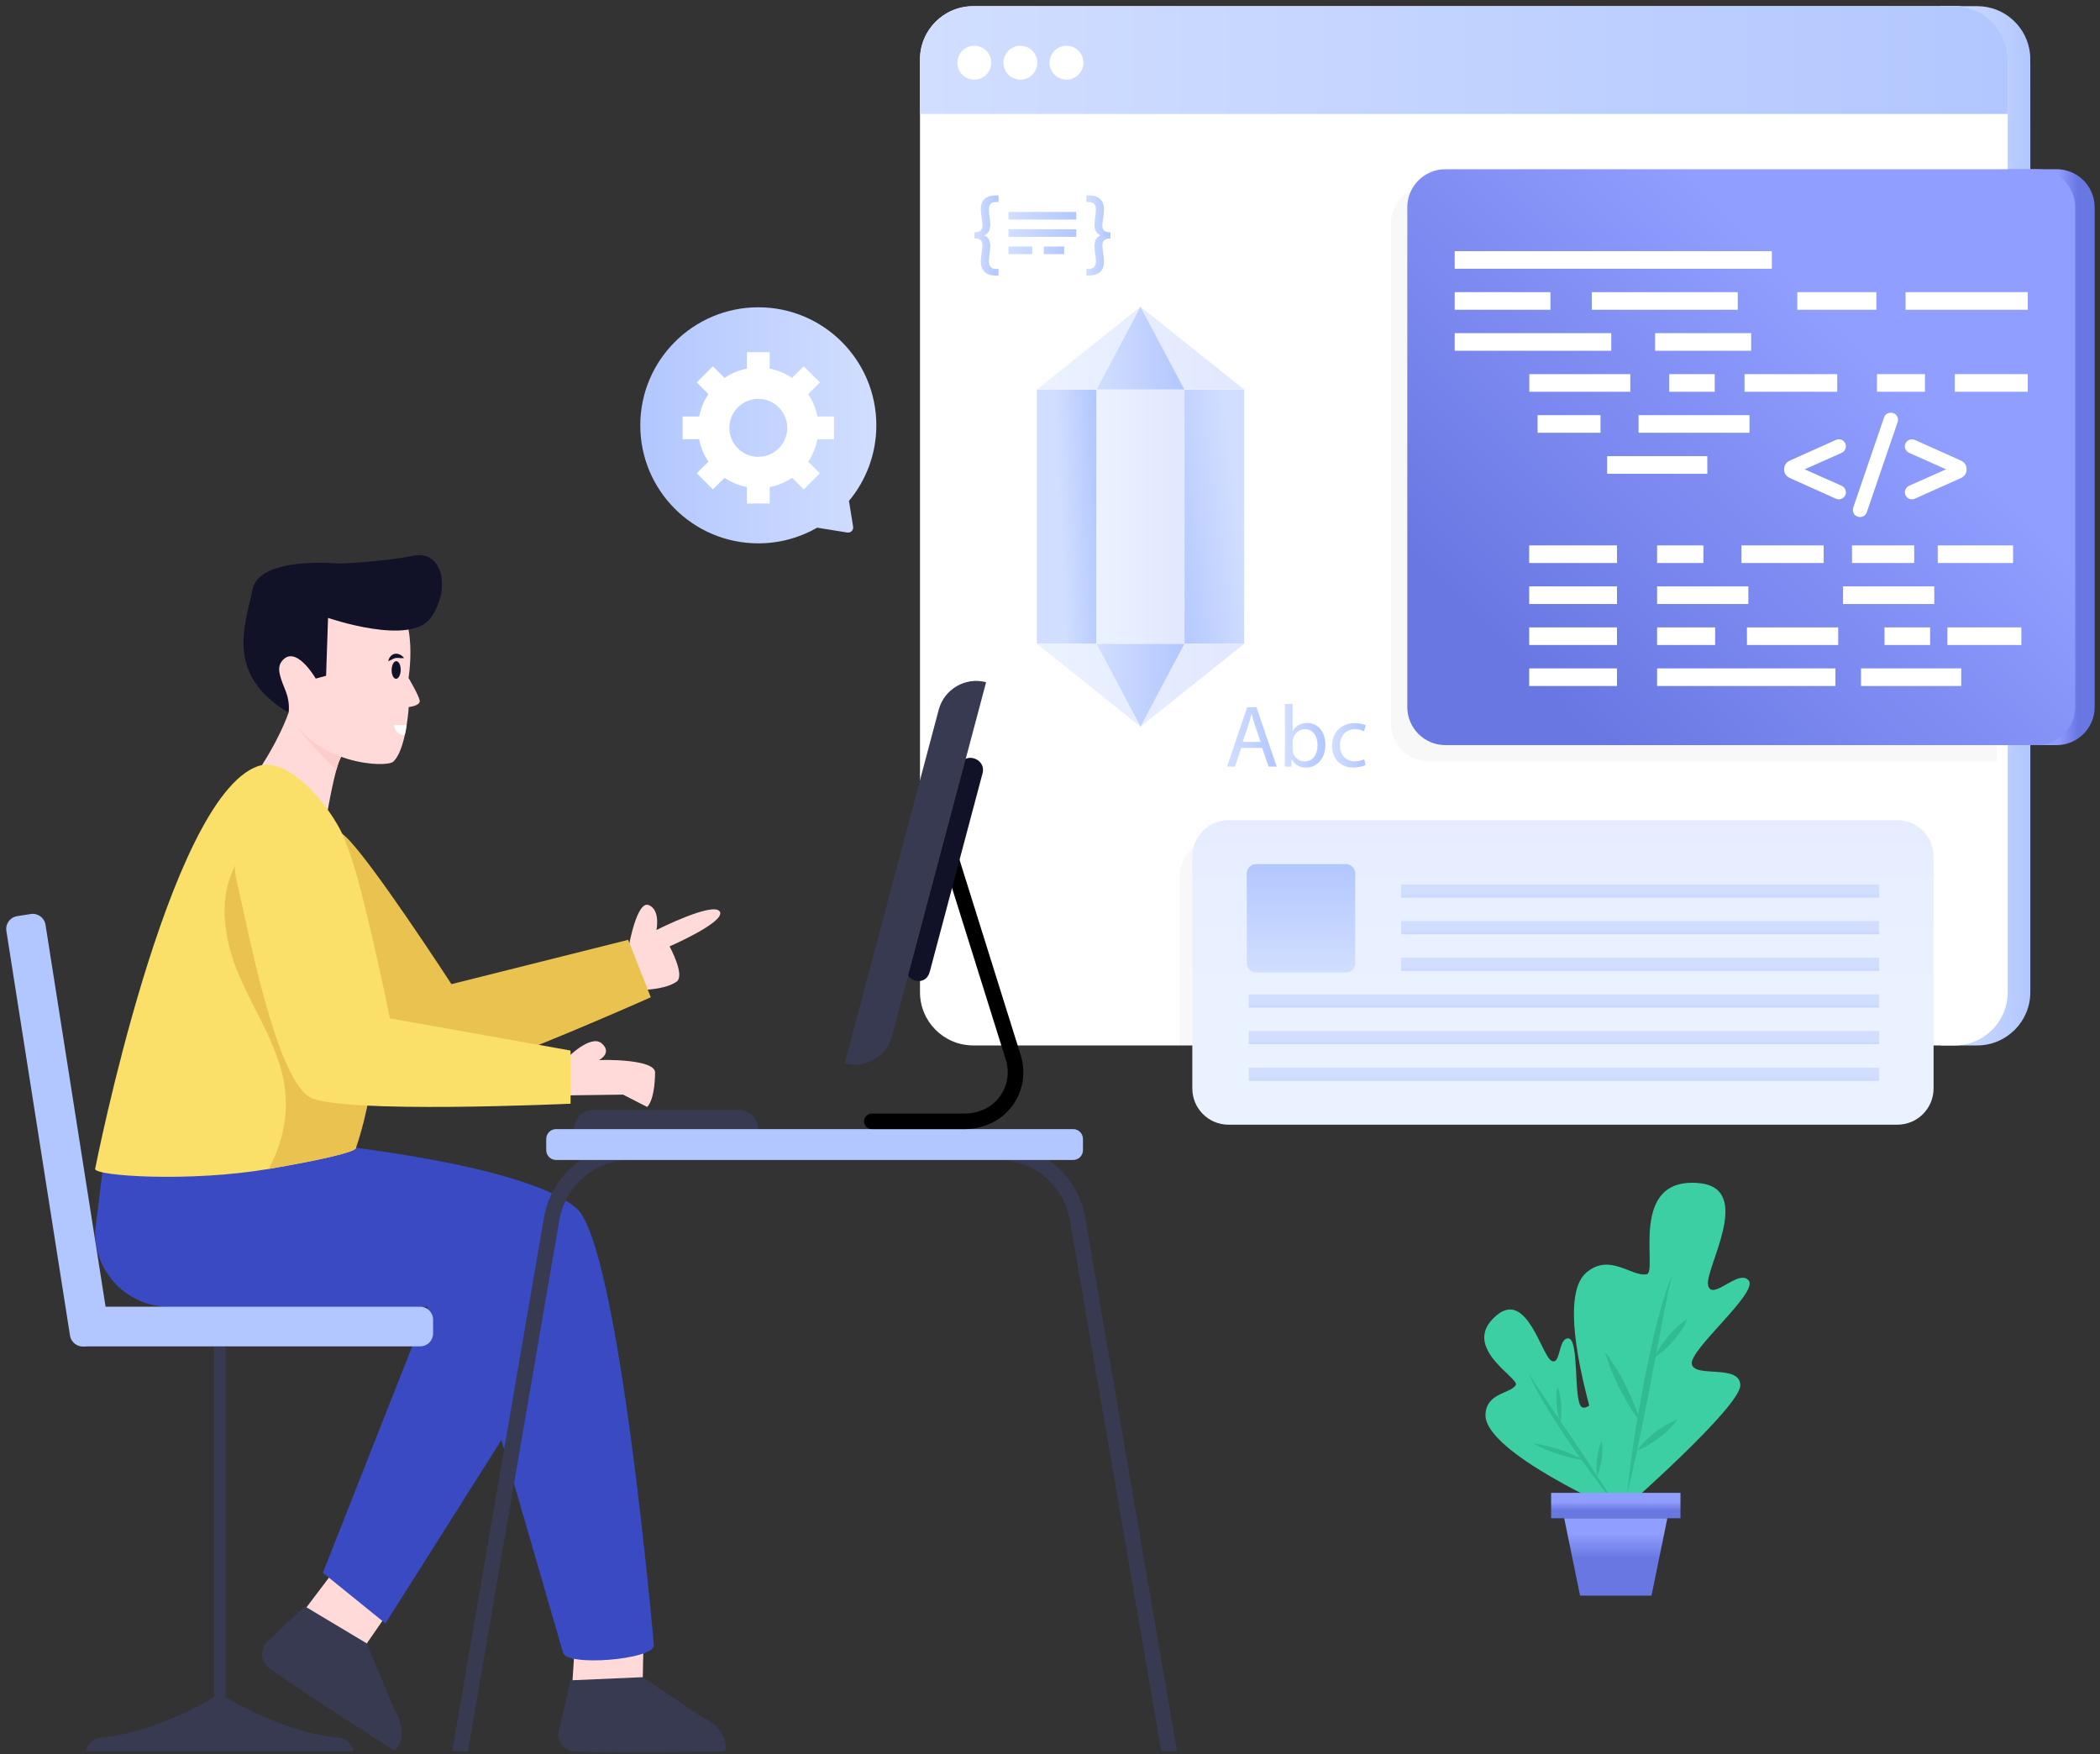 <svg width="261" height="218" viewBox="0 0 261 218" fill="none" xmlns="http://www.w3.org/2000/svg">
<rect x="0" y="0" width="261" height="218" fill="#333333" stroke="none"/>
<path d="M252.341 123.307C252.341 126.967 249.38 129.928 245.72 129.928H241.179V0.767H245.742C249.169 0.767 251.984 3.376 252.308 6.722C252.37 7.338 252.329 1.834 252.341 123.307Z" fill="url(#paint0_linear_7_1085)"/>
<path d="M249.533 7.397V123.308C249.533 126.968 246.573 129.927 242.913 129.927H120.968C117.309 129.927 114.342 126.968 114.342 123.308V7.397C114.342 3.737 117.308 0.772 120.968 0.772H242.913C246.573 0.772 249.533 3.738 249.533 7.397Z" fill="white"/>
<path opacity="0.03" d="M238.745 108.897V129.927H146.617V108.897C146.617 106.408 148.635 104.391 151.123 104.391H234.24C236.728 104.391 238.746 106.408 238.746 108.897H238.745Z" fill="black"/>
<path opacity="0.03" d="M248.153 23.054V94.631H177.618C175.003 94.631 172.885 92.507 172.885 89.892V27.788C172.885 25.172 175.003 23.054 177.618 23.054H248.153Z" fill="black"/>
<path d="M249.537 7.372V14.165H114.346V7.372C114.346 3.724 117.296 0.768 120.945 0.768H242.938C246.581 0.768 249.536 3.724 249.536 7.372H249.537Z" fill="url(#paint1_linear_7_1085)"/>
<path d="M123.193 7.792C123.193 8.956 122.251 9.898 121.087 9.898C119.923 9.898 118.984 8.956 118.984 7.792C118.984 6.628 119.926 5.686 121.087 5.686C122.248 5.686 123.193 6.628 123.193 7.792Z" fill="white"/>
<path d="M128.924 7.792C128.924 8.956 127.981 9.898 126.818 9.898C125.654 9.898 124.714 8.956 124.714 7.792C124.714 6.628 125.657 5.686 126.818 5.686C127.979 5.686 128.924 6.628 128.924 7.792Z" fill="white"/>
<path d="M134.655 7.792C134.655 8.956 133.713 9.898 132.549 9.898C131.386 9.898 130.446 8.956 130.446 7.792C130.446 6.628 131.388 5.686 132.549 5.686C133.71 5.686 134.655 6.628 134.655 7.792Z" fill="white"/>
<path d="M141.745 38.118L141.744 38.12L141.746 38.121L141.745 38.118Z" fill="url(#paint2_linear_7_1085)"/>
<path d="M141.748 90.308L141.749 90.308L141.748 90.306L141.748 90.308Z" fill="url(#paint3_linear_7_1085)"/>
<path d="M136.279 80.015V48.413H128.864L128.867 48.411H128.862V80.017H128.867L128.864 80.015H136.279Z" fill="url(#paint4_linear_7_1085)"/>
<path d="M147.212 48.413V80.015H147.213H154.629V48.413H147.212Z" fill="url(#paint5_linear_7_1085)"/>
<path d="M147.212 48.411H154.627L141.746 38.121L147.211 48.411H147.212Z" fill="url(#paint6_linear_7_1085)"/>
<path d="M136.282 48.411L141.744 38.12L141.743 38.118L128.867 48.411H136.279H136.282Z" fill="url(#paint7_linear_7_1085)"/>
<path d="M147.212 80.015V48.413H136.28H136.279V80.015H136.281H147.212Z" fill="url(#paint8_linear_7_1085)"/>
<path d="M147.211 48.41L141.746 38.121L141.744 38.12L136.282 48.41H147.211Z" fill="url(#paint9_linear_7_1085)"/>
<path d="M147.212 80.017L141.749 90.308L141.75 90.309L154.627 80.017H147.212Z" fill="url(#paint10_linear_7_1085)"/>
<path d="M136.279 80.017H128.867L141.748 90.306L136.282 80.017H136.279Z" fill="url(#paint11_linear_7_1085)"/>
<path d="M136.282 80.017L141.748 90.306L141.749 90.308L147.212 80.017H136.282Z" fill="url(#paint12_linear_7_1085)"/>
<path d="M255.598 21.031H249.615V92.604H255.598C258.214 92.604 260.336 90.483 260.336 87.867V25.762C260.336 23.147 258.214 21.031 255.598 21.031Z" fill="url(#paint13_linear_7_1085)"/>
<path d="M257.916 25.762V87.867C257.916 90.483 255.795 92.604 253.178 92.604H179.644C177.029 92.604 174.907 90.483 174.907 87.867V25.762C174.907 23.147 177.028 21.031 179.644 21.031H253.178C255.794 21.031 257.916 23.147 257.916 25.762Z" fill="url(#paint14_linear_7_1085)"/>
<path d="M220.215 31.212H180.799V33.401H220.215V31.212Z" fill="white"/>
<path d="M192.699 36.308H180.799V38.497H192.699V36.308Z" fill="white"/>
<path d="M233.206 36.308H223.381V38.497H233.206V36.308Z" fill="white"/>
<path d="M252.024 36.308H236.833V38.497H252.024V36.308Z" fill="white"/>
<path d="M215.975 36.308H197.838V38.497H215.975V36.308Z" fill="white"/>
<path d="M200.257 41.403H180.799V43.592H200.257V41.403Z" fill="white"/>
<path d="M217.643 41.403H205.709V43.592H217.643V41.403Z" fill="white"/>
<path d="M202.623 46.498H190.072V48.688H202.623V46.498Z" fill="white"/>
<path d="M213.116 46.498H207.458V48.688H213.116V46.498Z" fill="white"/>
<path d="M228.342 46.498H216.82V48.688H228.342V46.498Z" fill="white"/>
<path d="M239.247 46.498H233.281V48.688H239.247V46.498Z" fill="white"/>
<path d="M252.024 46.498H242.951V48.688H252.024V46.498Z" fill="white"/>
<path d="M198.92 51.594H191.101V53.784H198.92V51.594Z" fill="white"/>
<path d="M217.437 51.594H203.651V53.784H217.437V51.594Z" fill="white"/>
<path d="M212.191 56.69H199.742V58.879H212.191V56.69Z" fill="white"/>
<path d="M200.969 67.781H190.058V69.97H200.969V67.781Z" fill="white"/>
<path d="M211.709 67.781H205.953V69.97H211.709V67.781Z" fill="white"/>
<path d="M237.911 67.781H230.179V69.97H237.911V67.781Z" fill="white"/>
<path d="M250.197 67.781H240.833V69.97H250.197V67.781Z" fill="white"/>
<path d="M226.657 67.781H216.433V69.97H226.657V67.781Z" fill="white"/>
<path d="M217.293 72.876H205.953V75.066H217.293V72.876Z" fill="white"/>
<path d="M240.403 72.876H229.063V75.066H240.403V72.876Z" fill="white"/>
<path d="M200.969 72.876H190.058V75.066H200.969V72.876Z" fill="white"/>
<path d="M213.169 77.972H205.953V80.161H213.169V77.972Z" fill="white"/>
<path d="M251.227 77.972H242.035V80.161H251.227V77.972Z" fill="white"/>
<path d="M239.888 77.972H234.217V80.161H239.888V77.972Z" fill="white"/>
<path d="M228.461 77.972H217.121V80.161H228.461V77.972Z" fill="white"/>
<path d="M200.969 77.972H190.058V80.161H200.969V77.972Z" fill="white"/>
<path d="M200.969 83.067H190.058V85.256H200.969V83.067Z" fill="white"/>
<path d="M228.118 83.067H205.953V85.256H228.118V83.067Z" fill="white"/>
<path d="M243.754 83.067H231.297V85.256H243.754V83.067Z" fill="white"/>
<path d="M121.901 25.972C121.901 27.454 122.68 28.866 121.175 28.866H121.1V29.645H121.175C122.67 29.645 121.901 31.15 121.901 32.49C121.901 33.644 122.545 34.254 123.762 34.254H124.096V33.425H123.799C123.187 33.425 122.902 33.108 122.902 32.428C122.902 31.459 123.556 29.74 122.317 29.248C123.556 28.745 122.902 27.085 122.902 26.095C122.902 25.405 123.17 25.111 123.799 25.111H124.096V24.282H123.762C122.562 24.282 121.901 24.882 121.901 25.971V25.972Z" fill="url(#paint15_linear_7_1085)"/>
<path d="M137.936 28.866C136.432 28.866 137.211 27.454 137.211 25.972C137.211 24.898 136.527 24.282 135.336 24.282H135.014V25.111H135.31C135.94 25.122 136.209 25.417 136.209 26.096C136.209 27.089 135.538 28.733 136.785 29.249C135.532 29.755 136.209 31.466 136.209 32.429C136.209 33.654 135.165 33.385 135.014 33.426V34.255C135.371 34.205 137.211 34.474 137.211 32.491C137.211 31.155 136.441 29.646 137.936 29.646H138.012V28.867H137.936V28.866Z" fill="url(#paint16_linear_7_1085)"/>
<path d="M133.76 26.344H125.34V27.291H133.76V26.344Z" fill="url(#paint17_linear_7_1085)"/>
<path d="M133.76 28.491H125.34V29.437H133.76V28.491Z" fill="url(#paint18_linear_7_1085)"/>
<path d="M128.289 30.639H125.34V31.585H128.289V30.639Z" fill="url(#paint19_linear_7_1085)"/>
<path d="M132.253 30.639H129.724V31.585H132.253V30.639Z" fill="url(#paint20_linear_7_1085)"/>
<path d="M154.25 92.954L153.483 95.277H152.497L155.006 87.891H156.156L158.677 95.277H157.658L156.869 92.954H154.25ZM156.672 92.209C155.947 89.996 155.966 90.301 155.565 88.735H155.543C155.157 90.279 154.981 90.565 154.448 92.209H156.672Z" fill="url(#paint21_linear_7_1085)"/>
<path d="M159.655 95.277C159.735 93.944 159.682 93.252 159.698 87.497H160.651V90.828H160.673C161.013 90.237 161.626 89.853 162.481 89.853C163.796 89.853 164.728 90.949 164.717 92.559C164.717 94.455 163.523 95.397 162.339 95.397C161.572 95.397 160.958 95.102 160.564 94.4H160.531L160.488 95.277H159.655ZM160.652 93.151C160.652 93.895 161.26 94.63 162.142 94.63C163.15 94.63 163.753 93.808 163.753 92.592C163.753 91.529 163.205 90.62 162.175 90.62C161.318 90.62 160.651 91.371 160.651 92.198V93.151H160.652Z" fill="url(#paint22_linear_7_1085)"/>
<path d="M169.716 95.08C169.464 95.211 168.905 95.387 168.193 95.387C166.593 95.387 165.552 94.302 165.552 92.68C165.552 91.058 166.67 89.864 168.402 89.864C168.972 89.864 169.475 90.006 169.739 90.137L169.519 90.882C169.289 90.751 168.928 90.631 168.402 90.631C167.185 90.631 166.528 91.529 166.528 92.636C166.528 93.863 167.316 94.62 168.368 94.62C168.916 94.62 169.278 94.477 169.552 94.357L169.716 95.08Z" fill="url(#paint23_linear_7_1085)"/>
<path d="M235.81 101.933H152.694C150.205 101.933 148.188 103.95 148.188 106.439V135.272C148.188 137.761 150.205 139.778 152.694 139.778H235.81C238.298 139.778 240.315 137.761 240.315 135.272V106.439C240.315 103.95 238.298 101.933 235.81 101.933Z" fill="url(#paint24_linear_7_1085)"/>
<path d="M167.279 107.387H156.11C155.474 107.387 154.959 107.902 154.959 108.538V119.707C154.959 120.342 155.474 120.858 156.11 120.858H167.279C167.914 120.858 168.43 120.342 168.43 119.707V108.538C168.43 107.902 167.914 107.387 167.279 107.387Z" fill="url(#paint25_linear_7_1085)"/>
<path d="M233.545 109.921H174.141V111.557H233.545V109.921Z" fill="url(#paint26_linear_7_1085)"/>
<path d="M233.545 114.474H174.141V116.11H233.545V114.474Z" fill="url(#paint27_linear_7_1085)"/>
<path d="M233.545 119.028H174.141V120.664H233.545V119.028Z" fill="url(#paint28_linear_7_1085)"/>
<path d="M233.545 123.581H155.204V125.218H233.545V123.581Z" fill="url(#paint29_linear_7_1085)"/>
<path d="M233.545 128.135H155.204V129.771H233.545V128.135Z" fill="url(#paint30_linear_7_1085)"/>
<path d="M233.545 132.688H155.204V134.324H233.545V132.688Z" fill="url(#paint31_linear_7_1085)"/>
<path d="M229.164 54.852C228.921 54.609 228.589 54.516 228.187 54.668L222.438 57.247C222.026 57.442 221.747 57.804 221.747 58.269V58.384C221.747 58.851 222.028 59.212 222.444 59.408L228.188 61.985L228.205 61.992C228.531 62.115 228.905 62.06 229.166 61.8C229.62 61.345 229.435 60.597 228.851 60.354L224.29 58.327L228.844 56.302C229.462 56.046 229.603 55.293 229.165 54.852H229.164Z" fill="white"/>
<path d="M234.156 51.895L230.341 63.053C230.123 63.713 230.584 64.256 231.175 64.256C231.599 64.256 231.907 63.993 232.021 63.649L235.837 52.491C235.959 52.12 235.874 51.792 235.646 51.553C235.221 51.111 234.38 51.221 234.156 51.896L234.156 51.895Z" fill="white"/>
<path d="M243.72 57.245L237.972 54.666C237.424 54.431 236.745 54.808 236.745 55.477C236.745 55.846 236.995 56.167 237.313 56.299L241.874 58.326L237.319 60.35C236.703 60.609 236.562 61.364 237 61.8C237.275 62.075 237.683 62.11 237.977 61.984L243.725 59.406C244.137 59.212 244.417 58.848 244.417 58.384V58.269C244.417 57.803 244.14 57.443 243.72 57.245Z" fill="white"/>
<path d="M79.795 209.178L71.14 209.086L71.677 200.85L80.039 201.109L79.874 209.109C79.868 209.149 79.835 209.179 79.795 209.178Z" fill="#FFDAD9"/>
<path d="M70.935 208.831L69.436 215.093C69.178 216.414 70.162 217.652 71.507 217.697C77.031 217.882 87.889 217.699 89.895 217.681C90.055 217.679 90.182 217.553 90.189 217.393C90.279 215.478 89.007 214.26 87.132 213.318L79.906 208.451C79.892 208.443 79.877 208.439 79.861 208.44L70.934 208.831L70.935 208.831Z" fill="#373A50"/>
<path d="M45.105 204.811L37.932 199.966L42.918 193.388L49.754 198.211L45.208 204.797C45.182 204.827 45.138 204.833 45.105 204.811Z" fill="#FFDAD9"/>
<path d="M37.901 199.64L33.201 204.04C32.259 205.001 32.397 206.576 33.495 207.354C38.004 210.552 47.166 216.381 48.849 217.471C48.984 217.558 49.159 217.523 49.253 217.393C50.383 215.844 49.992 214.127 48.947 212.308L45.597 204.266C45.59 204.252 45.58 204.239 45.566 204.232L37.901 199.64Z" fill="#373A50"/>
<path d="M28.04 165.855H26.587V210.906H28.04V165.855Z" fill="#373A50"/>
<path d="M54.243 159.698L40.13 195.467L47.904 201.76L66.143 172.919C62.998 165.18 59.643 158.292 54.243 159.697L54.243 159.698Z" fill="#3A4AC3"/>
<path d="M13.242 141.536L11.825 152.933C11.671 158.125 15.838 162.418 21.032 162.418H57.514L69.965 205.336C70.111 207.182 81.412 206.288 81.265 204.442C81.265 204.442 76.959 154.673 71.636 150.151C64.606 144.178 36.344 141.756 36.344 141.756L13.242 141.536V141.536Z" fill="#3A4AC3"/>
<path d="M42.476 93.97C42.258 94.216 42.028 94.866 41.798 95.7C41.074 98.322 40.372 102.824 40.372 102.824L31.489 96.695C34.749 92.026 35.864 88.576 35.864 88.576C35.864 88.576 36.537 88.748 37.463 89.053C39.976 89.899 44.38 91.75 42.476 93.969V93.97Z" fill="#FFDAD9"/>
<path d="M42.476 93.97C42.258 94.216 42.028 94.866 41.798 95.7C41.798 95.7 37.664 91.635 36.98 90.312C36.778 89.927 37.02 89.491 37.462 89.053C39.975 89.899 44.379 91.75 42.476 93.969L42.476 93.97Z" fill="#FECDCB"/>
<path d="M52.165 87.133C52.165 87.743 50.802 87.869 50.802 87.869C50.802 87.869 50.739 88.864 50.543 90.112C50.33 91.451 49.865 93.717 48.893 94.648C48.042 95.464 39.124 95.039 35.864 88.577L32.782 84.403L35.025 75.951C35.025 75.951 41.137 73.915 46.794 74.019C52.463 74.116 50.773 84.258 50.773 84.258C50.773 84.258 52.164 86.593 52.164 87.133H52.165Z" fill="#FFDAD9"/>
<path d="M35.867 88.576C35.867 88.576 36.086 87.354 35.516 85.916C34.877 84.308 34.344 83.086 34.998 82.215C36.713 79.935 39.242 84.336 39.242 84.336L40.528 83.989L40.772 76.79C40.772 76.79 50.996 80.337 53.535 76.79C56.074 73.242 55.066 68.304 51.345 69.069C47.624 69.834 42.233 70.043 42.233 70.043C42.233 70.043 32.217 69.034 31.382 73.277C30.547 77.52 27.833 83.775 35.867 88.577L35.867 88.576Z" fill="#111228"/>
<path d="M83.218 117.616C83.218 117.616 85.203 121.239 84.082 122.008C81.75 123.609 75.971 122.905 75.971 122.905L78.148 117.617C78.148 117.617 79.152 111.885 80.63 112.483C82.108 113.076 81.591 115.578 81.591 115.578C81.591 115.578 88.64 112.018 89.457 113.283C90.279 114.548 83.218 117.617 83.218 117.617L83.218 117.616Z" fill="#FFDAD9"/>
<path d="M31.981 113.189C35.769 118.701 45.561 134.286 50.417 135.072C54.556 135.742 80.884 123.94 80.884 123.94L78.069 116.804L56.109 122.309C56.109 122.309 46.05 106.825 42.951 103.975C37.444 98.911 27.586 106.793 31.981 113.19V113.189Z" fill="#EAC250"/>
<path d="M43.169 128.536L44.248 142.646C44.248 143.193 39.389 144.251 33.375 145.28C23.612 146.941 11.821 146.165 11.821 145.28C11.821 145.28 20.857 99.317 31.997 95.239C36.179 93.708 41.994 101.493 42.951 104.679C45.375 112.751 43.169 128.537 43.169 128.537V128.536Z" fill="#FADF68"/>
<path d="M46.835 128.646C46.507 133.568 45.69 138.403 44.248 142.646C44.248 143.193 39.389 144.251 33.375 145.28C35.169 142.077 35.934 138.294 35.324 134.665C34.289 128.513 29.81 123.419 28.425 117.33C27.246 112.127 28.045 108.441 31.357 104.256C34.244 105.222 35.962 108.211 36.842 111.126C37.717 114.047 38.044 117.164 39.436 119.878C40.361 121.683 41.718 123.224 43.092 124.719C44.317 126.047 45.565 127.358 46.835 128.646Z" fill="#EAC250"/>
<path d="M80.43 137.57L77.435 136.04L70.173 136.138L70.495 131.475C70.495 131.475 73.445 128.474 74.802 129.687C76.095 130.842 74.566 131.688 74.428 131.762C74.778 131.687 81.439 131.601 81.418 133.297C81.372 136.884 80.43 137.57 80.43 137.57Z" fill="#FFDAD9"/>
<path d="M29.366 109.226C30.867 115.743 34.258 133.834 38.487 136.347C42.092 138.488 70.914 137.169 70.914 137.169V130.561L48.465 126.562C48.465 126.562 44.789 108.468 42.952 104.679C39.687 97.948 27.625 101.662 29.367 109.226L29.366 109.226Z" fill="#FADF68"/>
<path d="M52.222 162.4H10.535C9.649 162.4 8.931 163.118 8.931 164.004V165.721C8.931 166.607 9.649 167.325 10.535 167.325H52.222C53.108 167.325 53.826 166.607 53.826 165.721V164.004C53.826 163.118 53.108 162.4 52.222 162.4Z" fill="#B2C7FF"/>
<path d="M12.23 167.059L10.535 167.325C9.66 167.462 8.839 166.864 8.702 165.988L0.792 115.693C0.655 114.817 1.253 113.997 2.128 113.86L3.824 113.594C4.699 113.457 5.52 114.055 5.657 114.93L13.567 165.225C13.704 166.1 13.106 166.921 12.23 167.058V167.059Z" fill="#B2C7FF"/>
<path d="M43.967 217.646C43.811 216.743 43.067 216.025 42.125 215.944C35.057 215.335 28.044 210.906 28.044 210.906H26.587C26.587 210.906 19.575 215.335 12.506 215.944C11.564 216.025 10.82 216.743 10.664 217.646H43.967Z" fill="#373A50"/>
<path d="M94.246 140.327H71.337C71.337 139.668 71.601 139.068 72.034 138.642C72.466 138.203 73.06 137.938 73.719 137.938H91.864C93.181 137.938 94.246 139.009 94.246 140.326V140.327Z" fill="#373A50"/>
<path d="M58.164 217.646L69.513 151.67C70.262 147.319 74.009 144.161 78.424 144.161H124.064C128.479 144.161 132.226 147.319 132.974 151.67L144.323 217.646H146.288L134.883 151.342C133.974 146.059 129.424 142.224 124.063 142.224H78.423C73.063 142.224 68.512 146.059 67.604 151.341L56.198 217.645H58.163L58.164 217.646Z" fill="#373A50"/>
<path d="M134.597 141.545V142.946C134.597 143.617 134.055 144.16 133.377 144.16H69.109C68.438 144.16 67.889 143.617 67.889 142.946V141.545C67.889 140.874 68.438 140.325 69.109 140.325H133.377C134.055 140.325 134.597 140.874 134.597 141.545Z" fill="#B2C7FF"/>
<path d="M119.858 140.327H108.357C107.822 140.327 107.388 139.893 107.388 139.358C107.388 138.823 107.822 138.39 108.357 138.39H119.916C121.556 138.39 123.159 137.7 124.164 136.403C125.21 135.053 125.519 133.334 125.01 131.712L115.92 102.68L117.768 102.101L126.859 131.133C127.544 133.323 127.15 135.639 125.777 137.481C124.401 139.327 122.161 140.327 119.858 140.327Z" fill="black"/>
<path d="M119.31 95.077C119.992 93.376 122.591 94.321 122.12 96.092L115.579 120.686C115.547 120.805 115.509 120.921 115.464 121.033C114.784 122.735 112.182 121.791 112.653 120.019L119.195 95.424C119.227 95.304 119.265 95.189 119.31 95.077V95.077Z" fill="#111228"/>
<path d="M122.559 84.786L110.869 128.742C110.185 131.314 107.551 132.847 104.979 132.163L116.672 88.2C117.354 85.636 119.995 84.105 122.559 84.786Z" fill="#373A50"/>
<path d="M49.802 83.274C49.793 83.88 49.531 84.366 49.221 84.361C48.91 84.356 48.664 83.862 48.674 83.256C48.683 82.65 48.945 82.164 49.255 82.169C49.566 82.174 49.812 82.668 49.802 83.274Z" fill="#111228"/>
<path d="M50.219 81.787C49.508 81.842 49.366 81.628 48.783 81.922C48.632 82 48.465 82.105 48.256 82.169C48.3 81.957 48.377 81.774 48.51 81.606C48.796 81.229 49.289 81.129 49.757 81.379C49.941 81.476 50.097 81.607 50.22 81.787H50.219Z" fill="#111228"/>
<path d="M50.543 90.112C50.48 90.508 50.406 90.928 50.307 91.348H50.25C49.56 91.348 49.008 90.796 48.996 90.112H50.543Z" fill="white"/>
<path d="M105.515 62.252L106.032 65.461C106.092 65.881 105.732 66.254 105.311 66.182L101.561 65.581C99.41 66.819 96.91 67.528 94.253 67.528C86.153 67.528 79.578 60.966 79.578 52.865C79.578 44.764 86.153 38.19 94.253 38.19C102.354 38.19 108.916 44.764 108.916 52.865C108.916 56.434 107.63 59.716 105.515 62.252Z" fill="url(#paint32_linear_7_1085)"/>
<path d="M103.656 54.59V51.761H101.595C101.398 50.748 101.006 49.803 100.447 48.981L101.902 47.527L99.889 45.52L98.441 46.968C97.619 46.41 96.68 46.011 95.661 45.814V43.765H92.827V45.814C91.814 46.011 90.869 46.41 90.047 46.968L88.599 45.52L86.593 47.527L88.047 48.981C87.489 49.803 87.09 50.748 86.899 51.761H84.837V54.59H86.893C87.089 55.602 87.482 56.541 88.04 57.369L86.592 58.823L88.599 60.823L90.047 59.381C90.869 59.94 91.814 60.339 92.826 60.529V62.579H95.661V60.529C96.68 60.339 97.618 59.94 98.446 59.381L99.889 60.823L101.902 58.823L100.447 57.369C101.006 56.541 101.404 55.602 101.595 54.59H103.656ZM94.244 56.773C92.257 56.773 90.648 55.159 90.648 53.179C90.648 51.198 92.257 49.571 94.244 49.571C96.231 49.571 97.845 51.192 97.845 53.179C97.845 55.165 96.237 56.773 94.244 56.773Z" fill="white"/>
<path d="M201.751 187.609C201.751 187.609 216.4 174.778 216.296 172.128C216.192 169.479 210.634 171.297 210.27 169.531C209.907 167.765 218.582 160.648 217.335 159.141C216.088 157.634 212.816 161.739 212.296 159.765C211.776 157.791 218.123 147.68 211.154 147.037C202.256 146.218 206.109 158.064 204.66 158.362C202.81 158.743 200.012 155.619 197.105 158.211C191.978 162.782 201.751 187.608 201.751 187.608V187.609Z" fill="#3DCFA4"/>
<path d="M202.241 185.591C202.456 183.285 202.766 180.993 203.116 178.709C203.461 176.423 203.862 174.146 204.294 171.875C204.426 171.243 205.205 167.276 205.766 165.094C206.141 163.533 206.893 160.749 207.503 159.265L207.867 158.475L207.625 159.307C207.309 160.486 206.679 163.873 206.418 165.237L205.132 172.037C204.685 174.301 204.248 176.567 203.769 178.826C203.296 181.087 202.804 183.345 202.241 185.591Z" fill="#30BB93"/>
<path d="M205.673 168.658C206.034 167.749 206.738 166.76 207.374 166.017C208.011 165.272 208.884 164.424 209.723 163.932C209.364 164.84 208.656 165.835 208.022 166.573C207.389 167.311 206.517 168.162 205.673 168.658Z" fill="#30BB93"/>
<path d="M203.479 180.247C204.031 179.424 204.939 178.594 205.723 177.995C206.51 177.392 207.554 176.734 208.486 176.421C207.938 177.24 207.029 178.073 206.241 178.673C205.459 179.27 204.419 179.929 203.479 180.247Z" fill="#30BB93"/>
<path d="M203.828 176.649C202.894 175.503 201.911 173.8 201.275 172.537C200.641 171.29 199.849 169.473 199.484 168.04C200.404 169.165 201.394 170.867 202.038 172.152C202.68 173.423 203.461 175.217 203.828 176.65V176.649Z" fill="#30BB93"/>
<path d="M201.245 187.843C201.245 187.843 202.133 174.428 200.789 173.186C199.445 171.943 197.618 175.544 196.579 174.859C195.539 174.175 196.3 166.465 194.956 166.338C193.612 166.212 194.018 169.813 192.801 169.102C191.584 168.392 189.745 160.358 186.029 163.448C181.286 167.39 188.95 171.293 188.388 172.146C187.671 173.235 184.78 173.076 184.626 175.76C184.355 180.494 201.245 187.843 201.245 187.843Z" fill="#3DCFA4"/>
<path d="M200.5 186.619C199.48 185.389 198.512 184.118 197.567 182.832C196.62 181.547 195.704 180.241 194.807 178.921C193.627 177.117 192.386 175.322 191.017 172.815C189.909 170.682 190.245 171.156 190.009 170.635C190.76 171.934 190.67 171.77 191.265 172.665C191.455 172.961 191.261 172.672 195.294 178.591C196.181 179.914 197.075 181.233 197.944 182.571C198.817 183.905 199.679 185.247 200.5 186.619Z" fill="#30BB93"/>
<path d="M193.909 176.677C193.642 176.057 193.503 175.23 193.45 174.558C193.397 173.883 193.41 173.042 193.58 172.393C193.848 173.012 193.988 173.843 194.039 174.512C194.09 175.181 194.08 176.023 193.909 176.677H193.909Z" fill="#30BB93"/>
<path d="M198.495 183.406C198.363 182.736 198.401 181.886 198.491 181.211C198.581 180.533 198.77 179.702 199.072 179.094C199.204 179.761 199.168 180.612 199.076 181.29C198.985 181.963 198.799 182.792 198.495 183.406Z" fill="#30BB93"/>
<path d="M196.909 181.479C195.894 181.375 194.583 181.024 193.655 180.718C192.737 180.419 191.464 179.918 190.586 179.396C191.584 179.497 192.898 179.845 193.84 180.158C194.774 180.464 196.031 180.959 196.909 181.479Z" fill="#30BB93"/>
<path d="M208.857 185.53H192.78V188.686H208.857V185.53Z" fill="url(#paint33_linear_7_1085)"/>
<path d="M205.257 198.303H196.38L194.407 188.686H207.229L205.257 198.303Z" fill="url(#paint34_linear_7_1085)"/>
<defs>
<linearGradient id="paint0_linear_7_1085" x1="241.178" y1="65.347" x2="252.343" y2="65.347" gradientUnits="userSpaceOnUse">
<stop stop-color="#D1DEFF"/>
<stop offset="1" stop-color="#B2C7FF"/>
</linearGradient>
<linearGradient id="paint1_linear_7_1085" x1="114.346" y1="7.467" x2="249.537" y2="7.467" gradientUnits="userSpaceOnUse">
<stop stop-color="#D1DEFF"/>
<stop offset="1" stop-color="#B2C7FF"/>
</linearGradient>
<linearGradient id="paint2_linear_7_1085" x1="136.741" y1="38.12" x2="146.751" y2="38.12" gradientUnits="userSpaceOnUse">
<stop stop-color="#EBF2FF"/>
<stop offset="1" stop-color="#E1E8FF"/>
</linearGradient>
<linearGradient id="paint3_linear_7_1085" x1="136.739" y1="90.307" x2="146.755" y2="90.307" gradientUnits="userSpaceOnUse">
<stop stop-color="#EBF2FF"/>
<stop offset="1" stop-color="#E1E8FF"/>
</linearGradient>
<linearGradient id="paint4_linear_7_1085" x1="131.706" y1="64.253" x2="136.814" y2="64.013" gradientUnits="userSpaceOnUse">
<stop stop-color="#D1DEFF"/>
<stop offset="1" stop-color="#B2C7FF"/>
</linearGradient>
<linearGradient id="paint5_linear_7_1085" x1="154.059" y1="63.793" x2="144.274" y2="65.104" gradientUnits="userSpaceOnUse">
<stop stop-color="#D1DEFF"/>
<stop offset="1" stop-color="#B2C7FF"/>
</linearGradient>
<linearGradient id="paint6_linear_7_1085" x1="128.865" y1="43.266" x2="154.627" y2="43.266" gradientUnits="userSpaceOnUse">
<stop stop-color="#EBF2FF"/>
<stop offset="1" stop-color="#E1E8FF"/>
</linearGradient>
<linearGradient id="paint7_linear_7_1085" x1="128.867" y1="43.264" x2="154.622" y2="43.264" gradientUnits="userSpaceOnUse">
<stop stop-color="#EBF2FF"/>
<stop offset="1" stop-color="#E1E8FF"/>
</linearGradient>
<linearGradient id="paint8_linear_7_1085" x1="136.279" y1="64.213" x2="147.212" y2="64.213" gradientUnits="userSpaceOnUse">
<stop stop-color="#EBF2FF"/>
<stop offset="1" stop-color="#E1E8FF"/>
</linearGradient>
<linearGradient id="paint9_linear_7_1085" x1="136.282" y1="43.265" x2="147.211" y2="43.265" gradientUnits="userSpaceOnUse">
<stop stop-color="#D1DEFF"/>
<stop offset="1" stop-color="#B2C7FF"/>
</linearGradient>
<linearGradient id="paint10_linear_7_1085" x1="128.871" y1="85.163" x2="154.627" y2="85.163" gradientUnits="userSpaceOnUse">
<stop stop-color="#EBF2FF"/>
<stop offset="1" stop-color="#E1E8FF"/>
</linearGradient>
<linearGradient id="paint11_linear_7_1085" x1="128.867" y1="85.161" x2="154.629" y2="85.161" gradientUnits="userSpaceOnUse">
<stop stop-color="#EBF2FF"/>
<stop offset="1" stop-color="#E1E8FF"/>
</linearGradient>
<linearGradient id="paint12_linear_7_1085" x1="136.282" y1="85.163" x2="147.212" y2="85.163" gradientUnits="userSpaceOnUse">
<stop stop-color="#D1DEFF"/>
<stop offset="1" stop-color="#B2C7FF"/>
</linearGradient>
<linearGradient id="paint13_linear_7_1085" x1="255.736" y1="56.817" x2="258.245" y2="56.817" gradientUnits="userSpaceOnUse">
<stop stop-color="#909EFF"/>
<stop offset="1" stop-color="#6977E3"/>
</linearGradient>
<linearGradient id="paint14_linear_7_1085" x1="230.873" y1="42.598" x2="189.347" y2="83.424" gradientUnits="userSpaceOnUse">
<stop stop-color="#909EFF"/>
<stop offset="1" stop-color="#6977E3"/>
</linearGradient>
<linearGradient id="paint15_linear_7_1085" x1="121.1" y1="29.268" x2="124.097" y2="29.268" gradientUnits="userSpaceOnUse">
<stop stop-color="#D1DEFF"/>
<stop offset="1" stop-color="#B2C7FF"/>
</linearGradient>
<linearGradient id="paint16_linear_7_1085" x1="135.015" y1="29.268" x2="138.012" y2="29.268" gradientUnits="userSpaceOnUse">
<stop stop-color="#D1DEFF"/>
<stop offset="1" stop-color="#B2C7FF"/>
</linearGradient>
<linearGradient id="paint17_linear_7_1085" x1="125.34" y1="26.817" x2="133.76" y2="26.817" gradientUnits="userSpaceOnUse">
<stop stop-color="#D1DEFF"/>
<stop offset="1" stop-color="#B2C7FF"/>
</linearGradient>
<linearGradient id="paint18_linear_7_1085" x1="125.34" y1="28.964" x2="133.76" y2="28.964" gradientUnits="userSpaceOnUse">
<stop stop-color="#D1DEFF"/>
<stop offset="1" stop-color="#B2C7FF"/>
</linearGradient>
<linearGradient id="paint19_linear_7_1085" x1="125.34" y1="31.112" x2="133.76" y2="31.112" gradientUnits="userSpaceOnUse">
<stop stop-color="#D1DEFF"/>
<stop offset="1" stop-color="#B2C7FF"/>
</linearGradient>
<linearGradient id="paint20_linear_7_1085" x1="126.977" y1="31.112" x2="132.253" y2="31.112" gradientUnits="userSpaceOnUse">
<stop stop-color="#D1DEFF"/>
<stop offset="1" stop-color="#B2C7FF"/>
</linearGradient>
<linearGradient id="paint21_linear_7_1085" x1="152.497" y1="91.585" x2="158.677" y2="91.585" gradientUnits="userSpaceOnUse">
<stop stop-color="#D1DEFF"/>
<stop offset="1" stop-color="#B2C7FF"/>
</linearGradient>
<linearGradient id="paint22_linear_7_1085" x1="159.655" y1="91.447" x2="164.717" y2="91.447" gradientUnits="userSpaceOnUse">
<stop stop-color="#D1DEFF"/>
<stop offset="1" stop-color="#B2C7FF"/>
</linearGradient>
<linearGradient id="paint23_linear_7_1085" x1="165.553" y1="92.625" x2="169.739" y2="92.625" gradientUnits="userSpaceOnUse">
<stop stop-color="#D1DEFF"/>
<stop offset="1" stop-color="#B2C7FF"/>
</linearGradient>
<linearGradient id="paint24_linear_7_1085" x1="194.252" y1="129.922" x2="194.252" y2="92.076" gradientUnits="userSpaceOnUse">
<stop stop-color="#EBF2FF"/>
<stop offset="0.63" stop-color="#E7EEFF"/>
<stop offset="1" stop-color="#E1E8FF"/>
</linearGradient>
<linearGradient id="paint25_linear_7_1085" x1="161.695" y1="120.858" x2="161.695" y2="107.387" gradientUnits="userSpaceOnUse">
<stop stop-color="#D1DEFF"/>
<stop offset="1" stop-color="#B2C7FF"/>
</linearGradient>
<linearGradient id="paint26_linear_7_1085" x1="203.843" y1="111.063" x2="203.843" y2="112.667" gradientUnits="userSpaceOnUse">
<stop stop-color="#D1DEFF"/>
<stop offset="1" stop-color="#B2C7FF"/>
</linearGradient>
<linearGradient id="paint27_linear_7_1085" x1="203.843" y1="115.616" x2="203.843" y2="117.221" gradientUnits="userSpaceOnUse">
<stop stop-color="#D1DEFF"/>
<stop offset="1" stop-color="#B2C7FF"/>
</linearGradient>
<linearGradient id="paint28_linear_7_1085" x1="203.843" y1="120.17" x2="203.843" y2="121.775" gradientUnits="userSpaceOnUse">
<stop stop-color="#D1DEFF"/>
<stop offset="1" stop-color="#B2C7FF"/>
</linearGradient>
<linearGradient id="paint29_linear_7_1085" x1="194.374" y1="124.724" x2="194.374" y2="126.328" gradientUnits="userSpaceOnUse">
<stop stop-color="#D1DEFF"/>
<stop offset="1" stop-color="#B2C7FF"/>
</linearGradient>
<linearGradient id="paint30_linear_7_1085" x1="194.374" y1="129.277" x2="194.374" y2="130.881" gradientUnits="userSpaceOnUse">
<stop stop-color="#D1DEFF"/>
<stop offset="1" stop-color="#B2C7FF"/>
</linearGradient>
<linearGradient id="paint31_linear_7_1085" x1="194.374" y1="133.831" x2="194.374" y2="135.435" gradientUnits="userSpaceOnUse">
<stop stop-color="#D1DEFF"/>
<stop offset="1" stop-color="#B2C7FF"/>
</linearGradient>
<linearGradient id="paint32_linear_7_1085" x1="108.916" y1="52.859" x2="79.577" y2="52.859" gradientUnits="userSpaceOnUse">
<stop stop-color="#D1DEFF"/>
<stop offset="1" stop-color="#B2C7FF"/>
</linearGradient>
<linearGradient id="paint33_linear_7_1085" x1="200.819" y1="186.683" x2="200.819" y2="187.679" gradientUnits="userSpaceOnUse">
<stop stop-color="#909EFF"/>
<stop offset="1" stop-color="#6977E3"/>
</linearGradient>
<linearGradient id="paint34_linear_7_1085" x1="200.819" y1="190.616" x2="200.819" y2="193.672" gradientUnits="userSpaceOnUse">
<stop stop-color="#909EFF"/>
<stop offset="1" stop-color="#6977E3"/>
</linearGradient>
</defs>
</svg>
